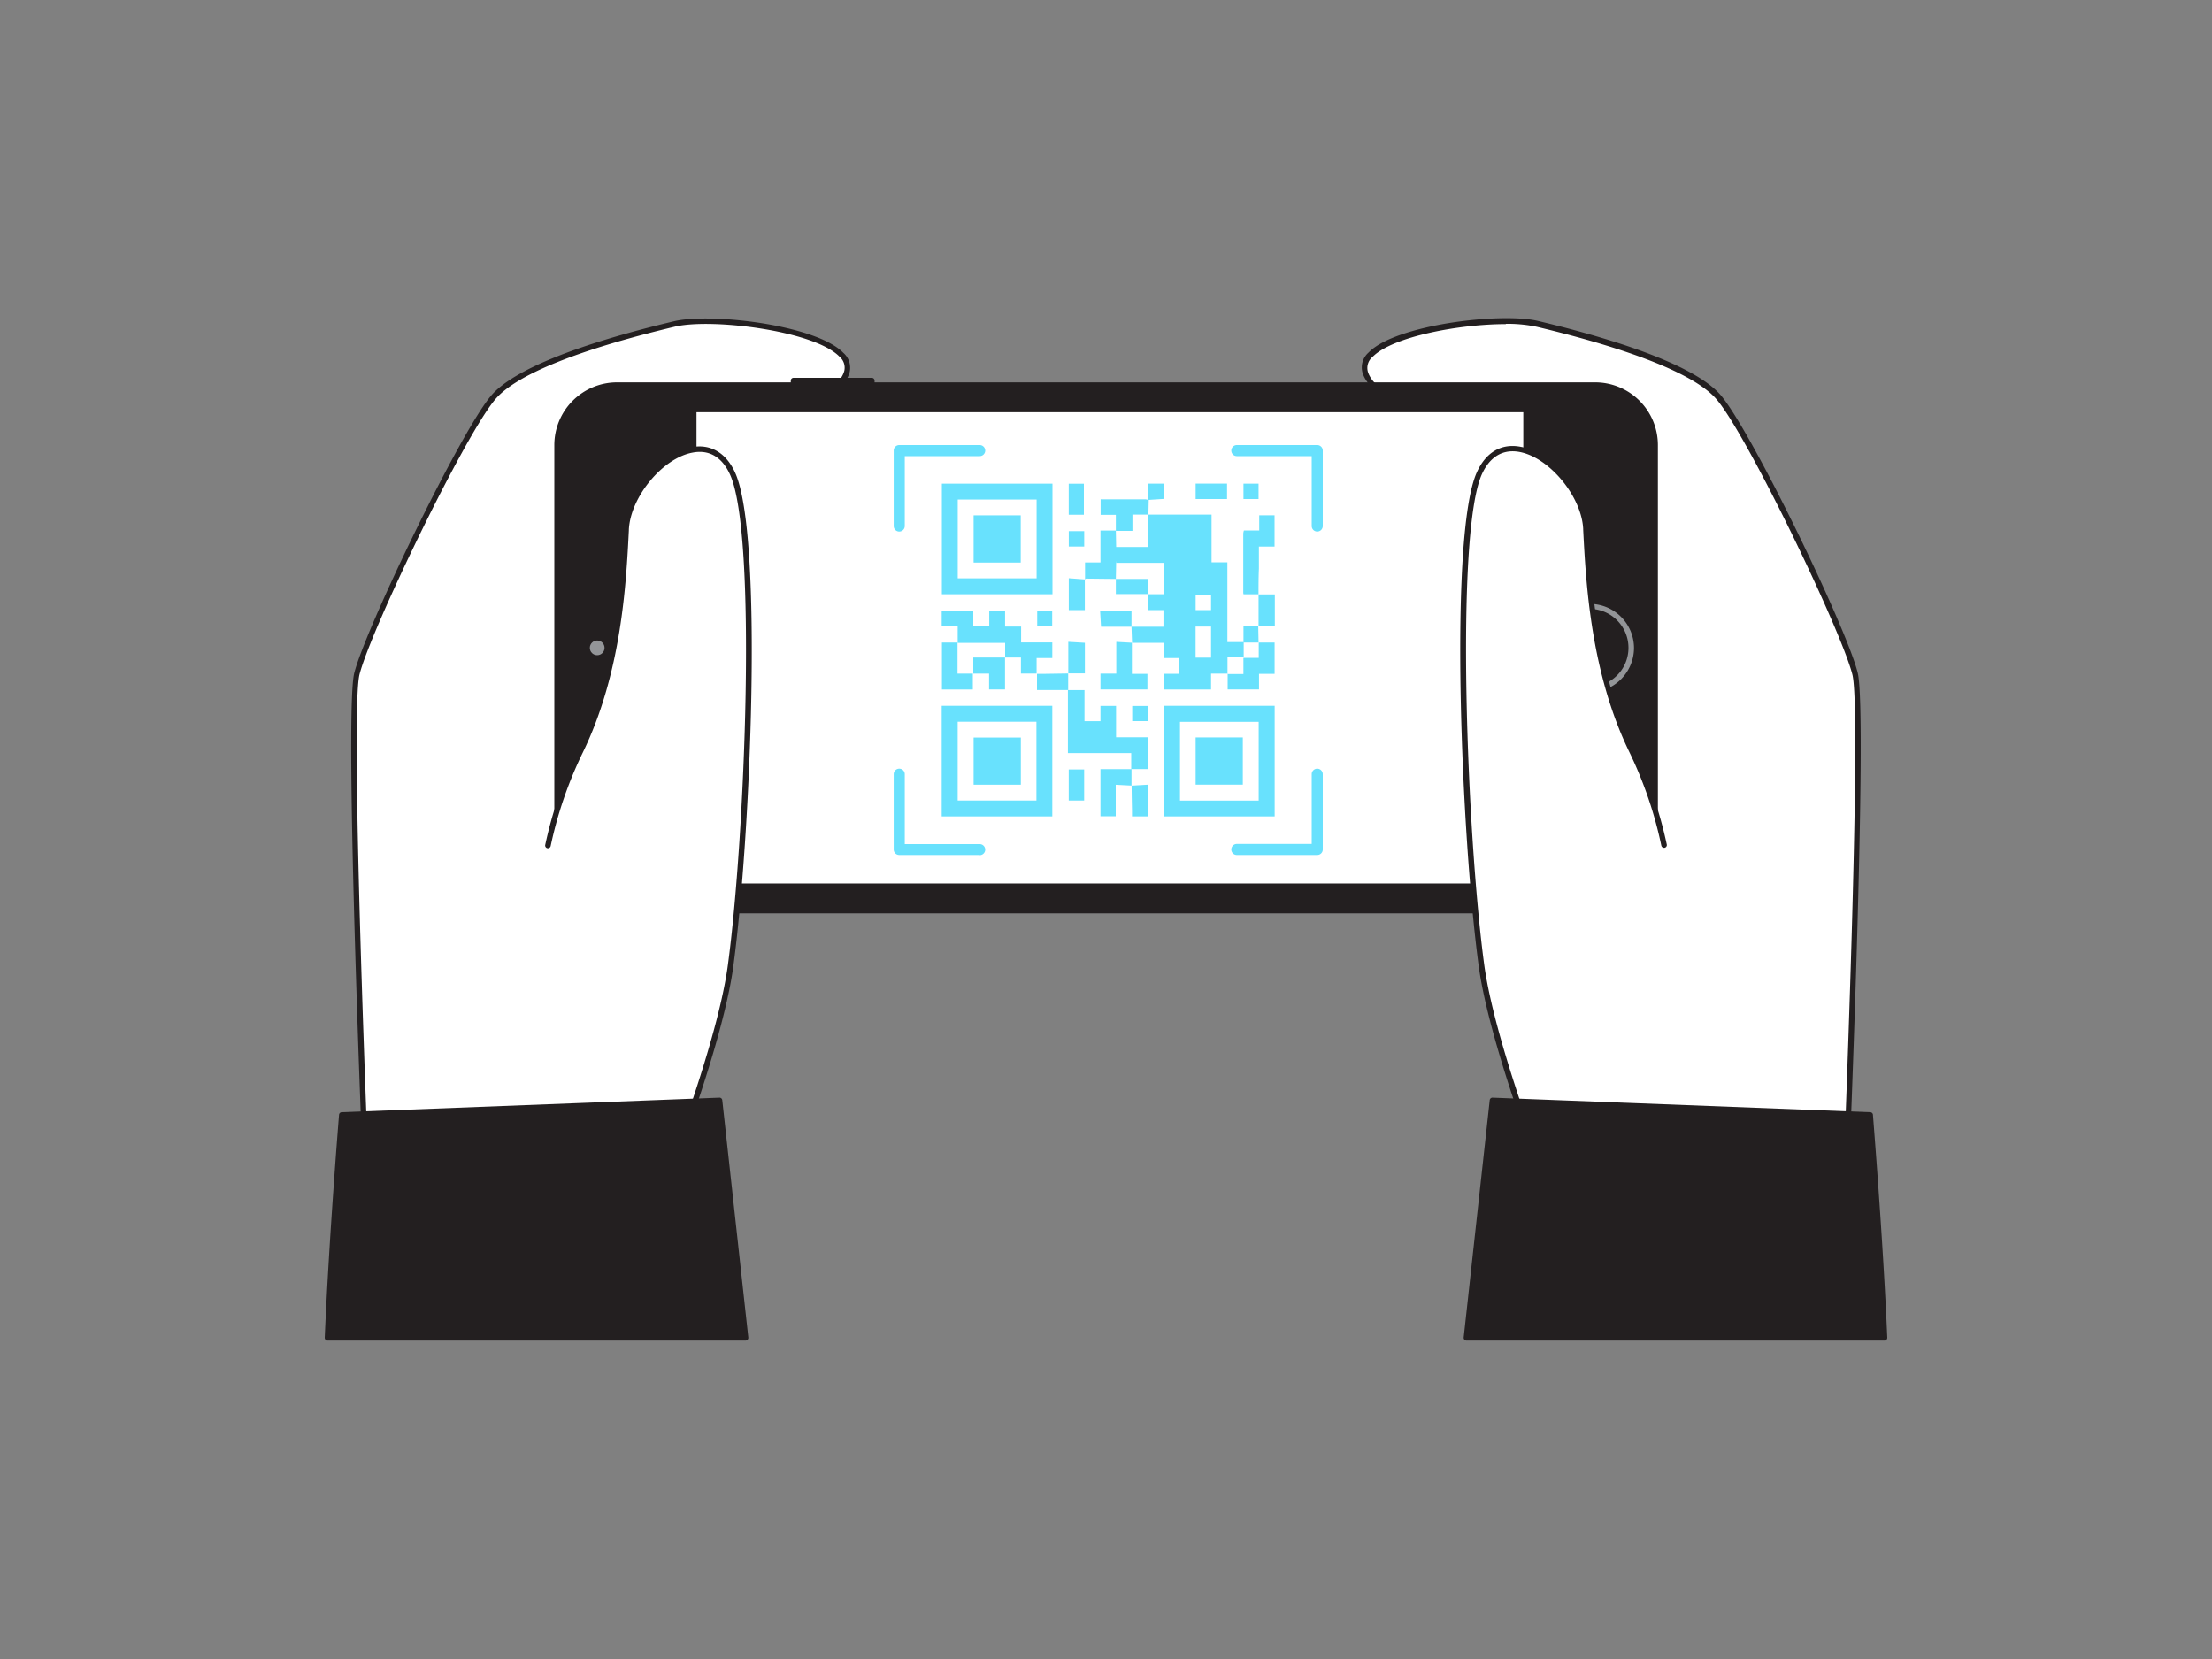 <svg xmlns="http://www.w3.org/2000/svg" viewBox="0 0 400 300"><rect x="0" y="0" width="400" height="300" fill="#808080" stroke="none"/><g id="_476_qr_code_flatline" data-name="#476_qr_code_flatline"><path d="M333.59,218.5s3.75-88.94,1.87-96.65S316.32,78.1,310.69,71.72,285.91,60.45,278,58.58,245,60.27,246.84,67.21s23.84,11.68,23.84,11.68-.26,68.59,0,82.49,14.76,67.73,14.76,67.73Z" fill="#fff"/><path d="M285.44,229.61a.5.5,0,0,1-.48-.37c-.6-2.2-14.52-54-14.78-67.85-.25-13.19,0-76.42,0-82.1-3.09-.7-22-5.24-23.82-12a3.55,3.55,0,0,1,1.11-3.53c3.11-3.22,11.29-4.82,14.66-5.36,6.27-1,12.7-1.15,16-.36,17.55,4.18,28.93,8.78,32.92,13.29,5.49,6.23,22.93,42.3,24.89,50.35,1.87,7.7-1.71,93.16-1.86,96.79a.5.5,0,0,1-.4.47L285.55,229.6Zm-13.14-171c-8.32,0-20.54,2.25-24.11,5.94a2.58,2.58,0,0,0-.86,2.58c1.79,6.57,23.24,11.27,23.46,11.32a.49.49,0,0,1,.39.49c0,.68-.26,68.74,0,82.48.25,13,13.21,61.86,14.62,67.15l47.3-10.42c.27-6.38,3.65-88.83,1.88-96.13-2-8-19.23-43.76-24.67-49.92-3.85-4.37-15.05-8.86-32.4-13A25.62,25.62,0,0,0,272.3,58.56ZM333.59,218.5h0Z" fill="#231f20"/><path d="M66.41,218.5s-3.75-88.94-1.87-96.65S83.68,78.1,89.31,71.72,114.09,60.45,122,58.58s33.08,1.69,31.19,8.63-23.84,11.68-23.84,11.68.26,68.59,0,82.49-14.76,67.73-14.76,67.73Z" fill="#fff"/><path d="M114.56,229.61h-.11L66.31,219a.5.5,0,0,1-.4-.47c-.15-3.63-3.73-89.09-1.86-96.79,2-8,19.4-44.12,24.89-50.35,4-4.51,15.37-9.11,32.92-13.29,3.31-.79,9.74-.64,16,.36,3.37.54,11.55,2.14,14.66,5.36a3.55,3.55,0,0,1,1.11,3.53c-1.84,6.71-20.73,11.25-23.82,12,0,5.68.25,68.91,0,82.1C129.56,175.2,115.64,227,115,229.24A.5.5,0,0,1,114.56,229.61ZM66.9,218.1l47.3,10.42c1.41-5.29,14.37-54.14,14.62-67.15.26-13.74,0-81.8,0-82.48a.49.49,0,0,1,.39-.49c.22-.05,21.67-4.75,23.46-11.32a2.58,2.58,0,0,0-.86-2.58c-4.52-4.68-23-7-29.72-5.44-17.35,4.13-28.55,8.62-32.4,13C84.25,78.21,67,114,65,122,63.25,129.27,66.63,211.72,66.9,218.1Z" fill="#231f20"/><rect x="149.75" y="62.56" width="1.65" height="14.16" transform="translate(80.93 220.21) rotate(-90)" fill="#231f20"/><path d="M157.65,71H143.5a.5.5,0,0,1-.5-.5V68.82a.5.5,0,0,1,.5-.5h14.15a.5.5,0,0,1,.5.5v1.64A.5.5,0,0,1,157.65,71ZM144,70h13.16v-.66H144Z" fill="#231f20"/><rect x="152.51" y="17.87" width="95.02" height="198.57" rx="10.84" transform="translate(82.87 317.17) rotate(-90)" fill="#231f20"/><path d="M288.47,165.16H111.57a11.35,11.35,0,0,1-11.33-11.34V80.48a11.35,11.35,0,0,1,11.33-11.34h176.9A11.35,11.35,0,0,1,299.8,80.48v73.34A11.35,11.35,0,0,1,288.47,165.16Zm-176.9-95a10.35,10.35,0,0,0-10.34,10.34v73.34a10.35,10.35,0,0,0,10.34,10.34h176.9a10.35,10.35,0,0,0,10.34-10.34V80.48a10.35,10.35,0,0,0-10.34-10.34Z" fill="#231f20"/><rect x="158.09" y="42.4" width="85.22" height="149.51" transform="translate(83.55 317.85) rotate(-90)" fill="#fff"/><path d="M287.43,125.2a8,8,0,1,1,8.05-8A8.06,8.06,0,0,1,287.43,125.2Zm0-15.1a7.05,7.05,0,1,0,7.05,7.05A7.05,7.05,0,0,0,287.43,110.1Z" fill="#939598"/><rect x="105.49" y="115.94" width="16" height="2.42" rx="1.21" transform="translate(-3.66 230.64) rotate(-90)" fill="#939598"/><circle cx="114.06" cy="132.87" r="1.78" fill="#939598"/><circle cx="107.99" cy="117.15" r="1.33" fill="#939598"/><g id="yQXdNz"><path d="M207.57,107.46h2.84v-5.68h-8.59c0-1-1.48-1.9-1.48-2.87h7.26V93.06l0,0c.3,0,.6,0,.91,0h10.58v8.63h2.86v14.42h2.95l0,0v2.77l0,0h-2.93v2.93l0,0H219v2.87H210.5v-2.84h2.77V119h-2.84v-2.75h-5.72l0,0-.1-2.92,0,0h5.78v-3H207.6v-2.89ZM219,118.92V113.3h-2.8v5.62Zm0-11.38h-2.79v2.79H219Z" fill="#68e1fd"/><path d="M190.29,147.63h-20v-20h20Zm-2.87-2.87V130.51H173.18v14.25Z" fill="#68e1fd"/><path d="M210.5,147.63v-20h20v20Zm17.11-17.1H213.38v14.24h14.23Z" fill="#68e1fd"/><path d="M170.32,87.46h20v20h-20Zm17.13,2.87H173.19v14.25h14.26Z" fill="#68e1fd"/><path d="M204.65,139.07h2.87v-5.75h-5.7v-5.67H199v2.76h-2.89v-5.62h-3l0,0c0,3.08,0,6.17,0,9.25v2.14h11.45v2.94Z" fill="#68e1fd"/><path d="M181.74,118.9h2.88v2.9h2.83V119h2.84v-2.83h-5.64v-2.87h-2.9v-2.86h-2.86v2.78H176v-2.77h-5.71v2.81h2.89v3l0,0h8.58v2.77Z" fill="#68e1fd"/><path d="M227.58,107.48c0-1.55,0-3.1.07-4.64,0-1.29,0-2.58,0-4h2.83V93.18h-2.77v2.74h-2.77a2.47,2.47,0,0,0-.12.59q0,5.25,0,10.52c0,.12,0,.24.05.44h2.73Z" fill="#68e1fd"/><path d="M204.73,116.23l-2.87-.16v5.74H199v2.86h8.49v-2.81h-2.81v-5.65Z" fill="#68e1fd"/><path d="M222,121.81v2.86h5.67v-2.81h2.82v-5.67h-2.87l0,0v2.77h-2.77l0,0v2.93h-2.93Z" fill="#68e1fd"/><path d="M173.2,116.19h-2.87v8.49h5.59v-2.87l0,0h-2.77v-5.67Z" fill="#68e1fd"/><path d="M207.65,90.41a2.36,2.36,0,0,0-.51-.12h-7.78a3,3,0,0,0-.33,0V93.1h2.75V96l0,0h3V93.06h2.89l0,0,.06-2.69Z" fill="#68e1fd"/><path d="M204.61,142.08c0-1,0-2,0-3l0,0H199v8.52h2.76v-5.69l2.83.15Z" fill="#68e1fd"/><path d="M196.17,104.76c.08,0,.16-.13.23-.13l5.38.06,0,0c0-1.07.06-2.13.06-3.2,0-1.85,0-3.7-.06-5.55l0,0H199v5.77h-2.79v3Z" fill="#68e1fd"/><path d="M175.92,121.81h2.94v2.86h2.88V118.9l0,0H176v2.9Z" fill="#68e1fd"/><path d="M227.59,107.46c0,1.91,0,3.83,0,5.75l0,0h2.94v-5.72h-2.88Z" fill="#68e1fd"/><path d="M216.21,87.45v2.79h5.68V87.45Z" fill="#68e1fd"/><path d="M196.18,116.24l-3-.18v5.71h3v-5.53Z" fill="#68e1fd"/><path d="M193.26,87.47v5.61H196V87.47Z" fill="#68e1fd"/><path d="M204.61,113.33v-2.92h-5.68c.06,1,.11,2,.17,2.92h5.53Z" fill="#68e1fd"/><path d="M193.16,124.79c0-1,0-2,0-3h0l-4.64.07h-1v2.92h5.65Z" fill="#68e1fd"/><path d="M196.18,104.78l-2.91-.22v5.77h2.9v-5.55Z" fill="#68e1fd"/><path d="M193.26,139.14v5.62h2.79v-5.62Z" fill="#68e1fd"/><path d="M204.63,142.07c0,1.52.05,3,.07,4.56v1h2.83v-5.73l-2.92.17Z" fill="#68e1fd"/><path d="M201.78,104.69v2.74h5.82l0,0v-2.74h-5.81Z" fill="#68e1fd"/><path d="M196.06,98.83V96.05h-2.79v2.78Z" fill="#68e1fd"/><path d="M207.64,90.4l2.76-.18V87.46h-2.75V90.4Z" fill="#68e1fd"/><path d="M187.56,113.22h2.71v-2.81h-2.71Z" fill="#68e1fd"/><path d="M227.59,116.19l-.06-3,0,0h-2.67v3l0,0h2.77Z" fill="#68e1fd"/><path d="M224.86,87.46v2.78h2.73V87.46Z" fill="#68e1fd"/><path d="M204.74,127.66v2.74h2.78v-2.74Z" fill="#68e1fd"/><path d="M184.6,141.9v-8.53h-8.54v8.53Z" fill="#68e1fd"/><path d="M216.21,141.89h8.53v-8.54h-8.53Z" fill="#68e1fd"/><path d="M184.58,93.19h-8.52v8.54h8.52Z" fill="#68e1fd"/></g><path d="M162.61,96.12a1,1,0,0,1-1-1V81.48a1,1,0,0,1,1-1h14.55a1,1,0,0,1,0,2H163.61V95.12A1,1,0,0,1,162.61,96.12Z" fill="#68e1fd"/><path d="M177.16,154.61H162.61a1,1,0,0,1-1-1V140a1,1,0,0,1,2,0v12.64h13.55a1,1,0,0,1,0,2Z" fill="#68e1fd"/><path d="M238.2,96.12a1,1,0,0,1-1-1V82.48H223.66a1,1,0,0,1,0-2H238.2a1,1,0,0,1,1,1V95.12A1,1,0,0,1,238.2,96.12Z" fill="#68e1fd"/><path d="M238.2,154.61H223.66a1,1,0,1,1,0-2H237.2V140a1,1,0,1,1,2,0v13.64A1,1,0,0,1,238.2,154.61Z" fill="#68e1fd"/><path d="M117.26,221.88s12.6-30.61,14.85-47.3c3-22,5.5-77.63.38-89-4.93-10.92-18.78.45-19.27,10s-1.29,25.78-8.31,40.17a73.71,73.71,0,0,0-5.84,17" fill="#fff"/><path d="M117.26,222.38a.41.41,0,0,1-.19,0,.5.5,0,0,1-.28-.65c.13-.31,12.6-30.74,14.83-47.18,3.14-23.3,5.28-77.9.41-88.7-1.45-3.21-3.81-4.6-6.82-4-5.39,1-11.19,8-11.49,13.9v.13c-.49,9.65-1.32,25.82-8.35,40.24a73.21,73.21,0,0,0-5.79,16.86.51.51,0,0,1-.58.4.5.5,0,0,1-.41-.58,75,75,0,0,1,5.89-17.12c6.94-14.24,7.76-30.27,8.24-39.85v-.13c.33-6.37,6.42-13.72,12.31-14.83,3.46-.66,6.27,1,7.91,4.61,5.12,11.35,2.79,66.15-.33,89.25-2.24,16.56-14.77,47.11-14.89,47.42A.51.51,0,0,1,117.26,222.38Z" fill="#231f20"/><path d="M134.82,241.92,130.11,199,61.8,201.62s-1.78,21.77-2.58,40.3Z" fill="#231f20"/><path d="M134.82,242.42H59.22a.48.48,0,0,1-.36-.16.52.52,0,0,1-.14-.36c.79-18.33,2.57-40.1,2.59-40.32a.5.5,0,0,1,.47-.46l68.31-2.63a.5.5,0,0,1,.52.45l4.71,42.92a.5.5,0,0,1-.13.39A.48.48,0,0,1,134.82,242.42Zm-75.08-1h74.53l-4.6-41.91L62.26,202.1C62,205.25,60.47,224.67,59.74,241.42Z" fill="#231f20"/><path d="M282.74,221.88s-12.6-30.61-14.85-47.3c-3-22-5.5-77.63-.38-89,4.93-10.92,18.78.45,19.27,10s1.29,25.78,8.31,40.17a73.71,73.71,0,0,1,5.84,17" fill="#fff"/><path d="M282.74,222.38a.51.51,0,0,1-.46-.31c-.12-.31-12.65-30.86-14.89-47.42-3.12-23.1-5.45-77.9-.33-89.25,1.64-3.63,4.44-5.27,7.91-4.61,5.89,1.11,12,8.46,12.31,14.83v.13c.48,9.58,1.3,25.61,8.24,39.85a75,75,0,0,1,5.89,17.12.5.5,0,0,1-.41.58.51.51,0,0,1-.58-.4A73.21,73.21,0,0,0,294.64,136c-7-14.42-7.86-30.59-8.35-40.24v-.13c-.3-5.87-6.1-12.88-11.49-13.9-3-.57-5.37.83-6.82,4-4.87,10.8-2.73,65.4.41,88.7,2.23,16.44,14.7,46.87,14.83,47.18a.5.5,0,0,1-.28.65A.41.41,0,0,1,282.74,222.38Z" fill="#231f20"/><path d="M340.78,241.92c-.8-18.53-2.58-40.3-2.58-40.3L269.89,199l-4.71,42.93Z" fill="#231f20"/><path d="M340.78,242.42h-75.6a.48.48,0,0,1-.37-.17.5.5,0,0,1-.13-.39l4.71-42.92a.5.5,0,0,1,.52-.45l68.31,2.63a.5.5,0,0,1,.47.46c0,.22,1.8,22,2.59,40.32a.52.52,0,0,1-.14.36A.48.48,0,0,1,340.78,242.42Zm-75-1h74.53c-.73-16.75-2.27-36.17-2.52-39.32l-67.41-2.59Z" fill="#231f20"/></g></svg>